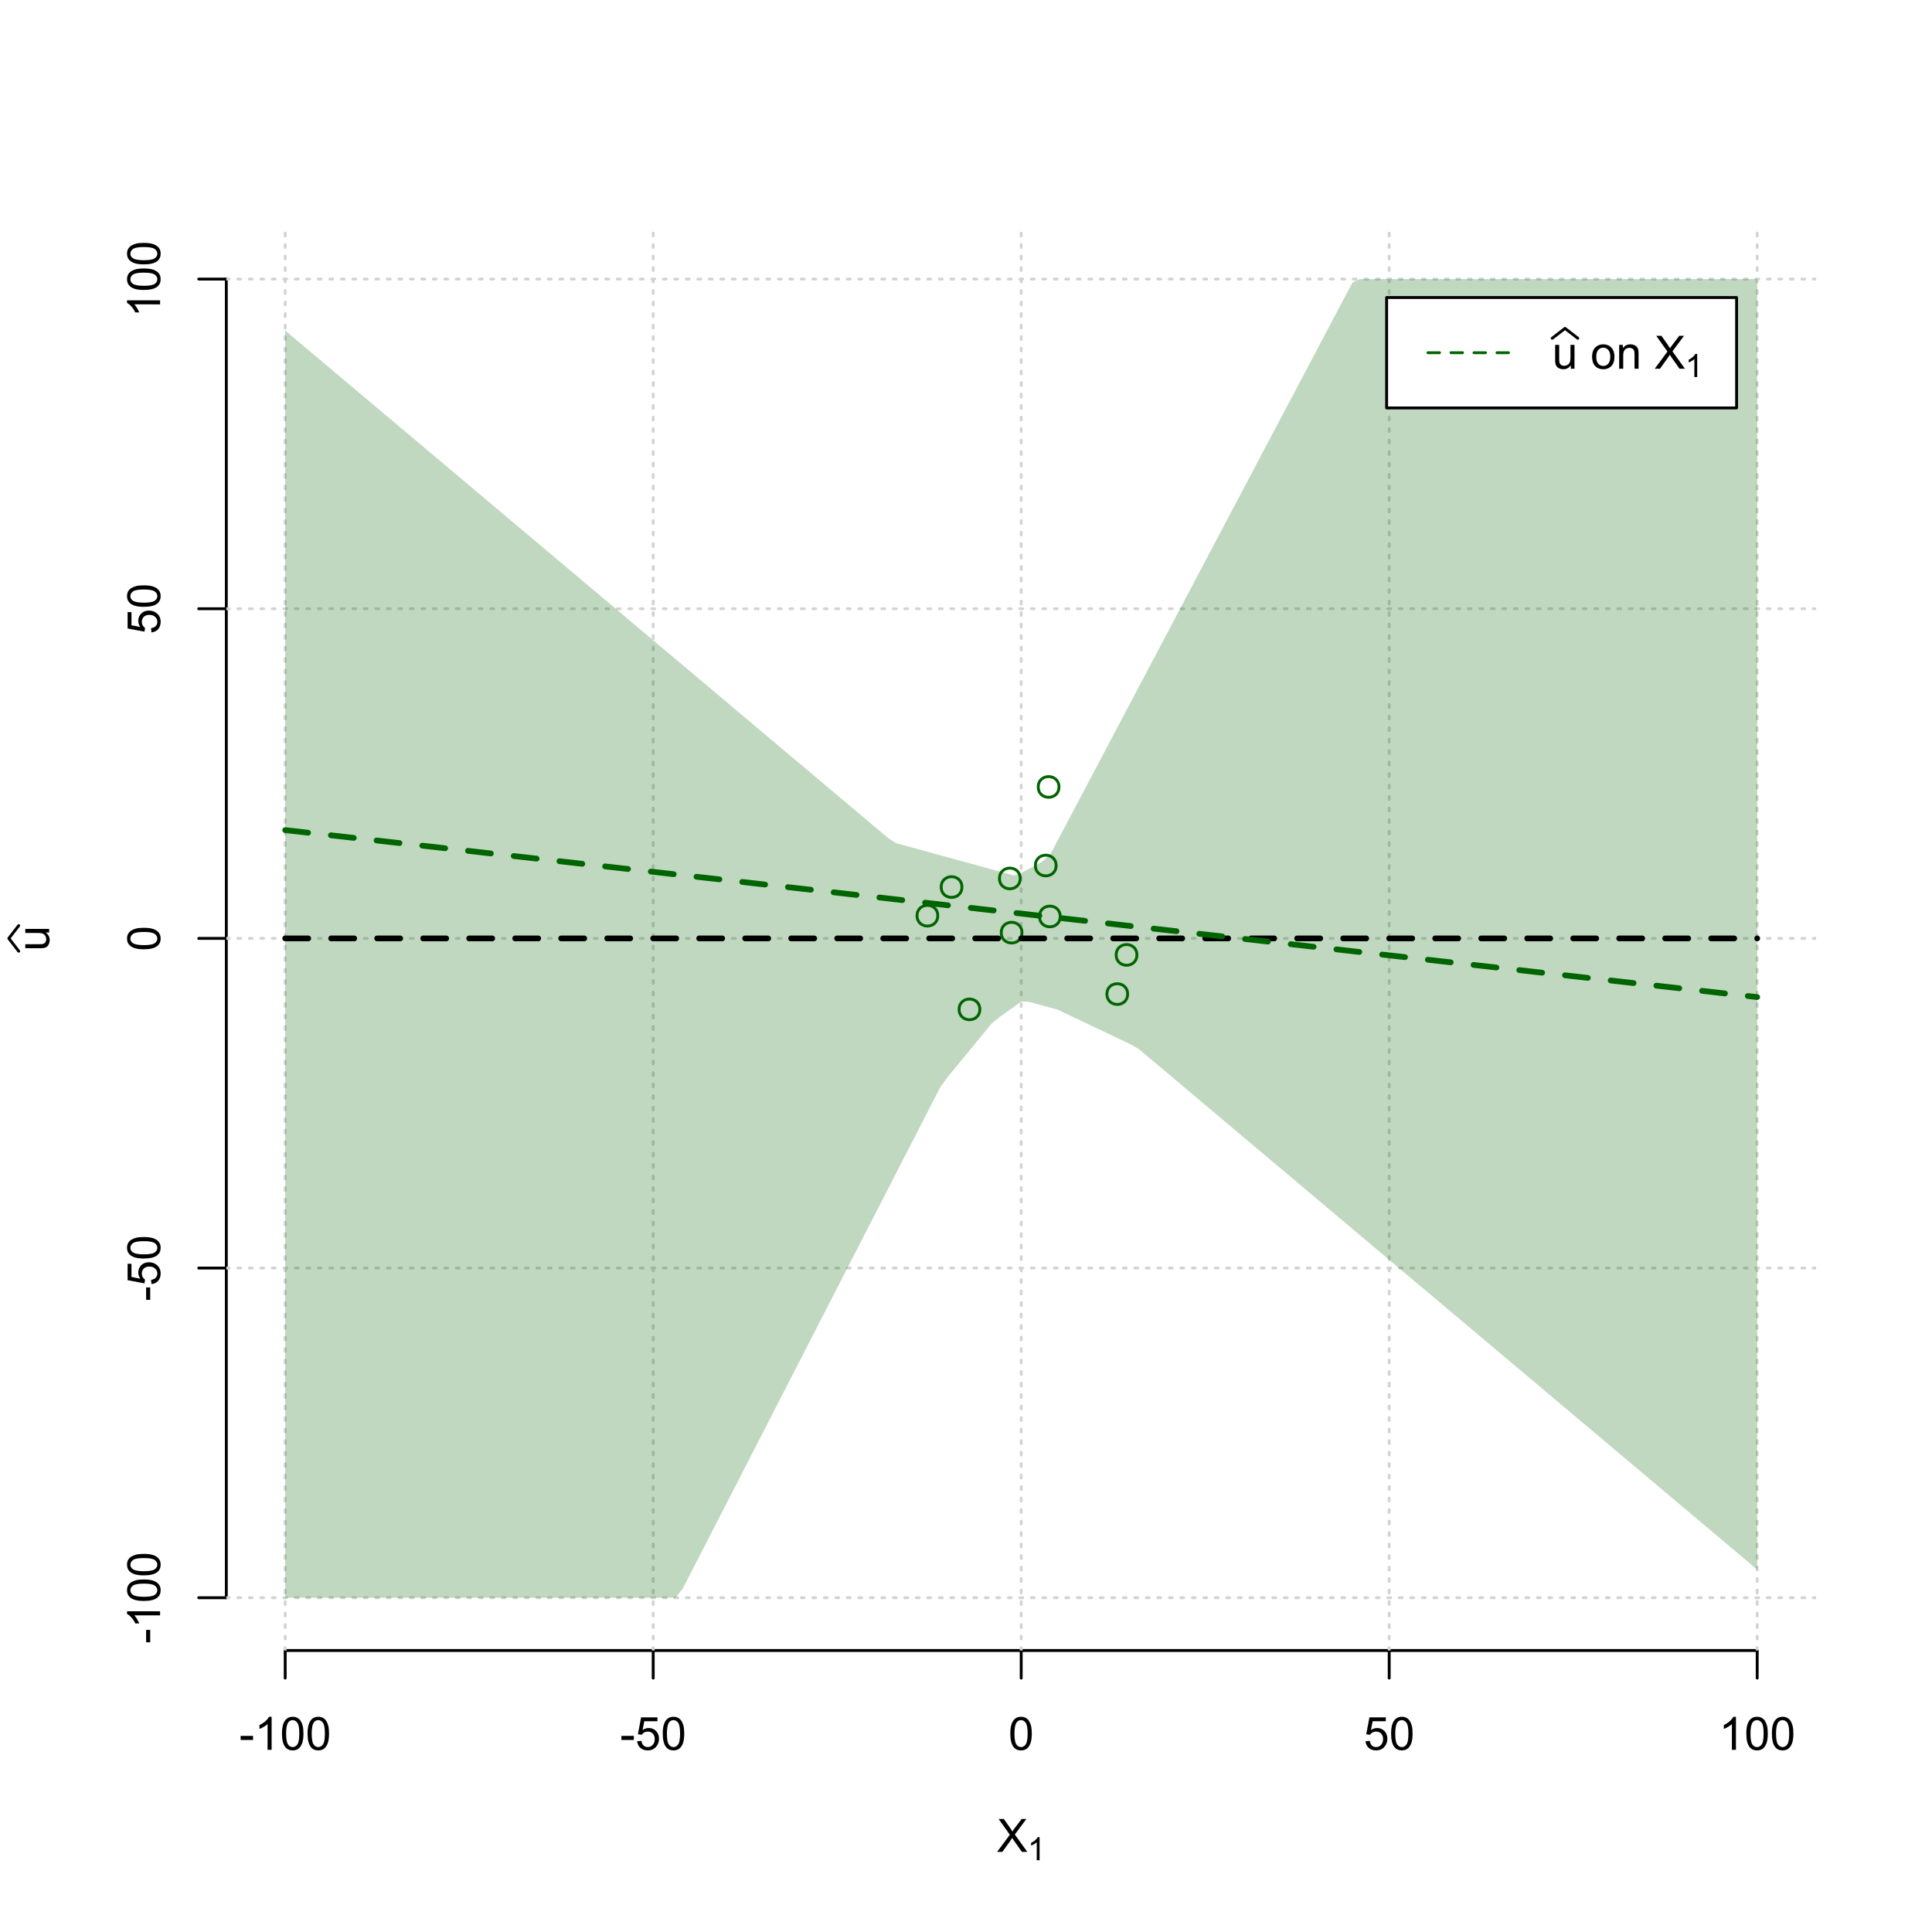 <?xml version="1.0" encoding="UTF-8"?>
<svg xmlns="http://www.w3.org/2000/svg" xmlns:xlink="http://www.w3.org/1999/xlink" width="504pt" height="504pt" viewBox="0 0 504 504" version="1.1">
<defs>
<g>
<symbol overflow="visible" id="glyph0-0">
<path style="stroke:none;" d="M 1.5 0 L 1.5 -7.5 L 7.5 -7.5 L 7.5 0 Z M 1.688 -0.188 L 7.312 -0.188 L 7.312 -7.312 L 1.688 -7.312 Z M 1.688 -0.188 "/>
</symbol>
<symbol overflow="visible" id="glyph0-1">
<path style="stroke:none;" d="M 0.055 0 L 3.375 -4.477 L 0.445 -8.59 L 1.797 -8.59 L 3.359 -6.387 C 3.68 -5.93 3.91 -5.578 4.047 -5.332 C 4.238 -5.645 4.465 -5.969 4.727 -6.312 L 6.457 -8.59 L 7.695 -8.59 L 4.676 -4.539 L 7.93 0 L 6.523 0 L 4.359 -3.062 C 4.238 -3.238 4.113 -3.43 3.984 -3.641 C 3.789 -3.324 3.652 -3.109 3.574 -2.992 L 1.418 0 Z M 0.055 0 "/>
</symbol>
<symbol overflow="visible" id="glyph0-2">
<path style="stroke:none;" d="M 0.383 -2.578 L 0.383 -3.641 L 3.621 -3.641 L 3.621 -2.578 Z M 0.383 -2.578 "/>
</symbol>
<symbol overflow="visible" id="glyph0-3">
<path style="stroke:none;" d="M 4.469 0 L 3.414 0 L 3.414 -6.719 C 3.16 -6.477 2.828 -6.234 2.414 -5.996 C 2 -5.75 1.629 -5.57 1.305 -5.449 L 1.305 -6.469 C 1.895 -6.742 2.41 -7.078 2.852 -7.477 C 3.293 -7.871 3.605 -8.254 3.789 -8.625 L 4.469 -8.625 Z M 4.469 0 "/>
</symbol>
<symbol overflow="visible" id="glyph0-4">
<path style="stroke:none;" d="M 0.5 -4.234 C 0.496 -5.246 0.602 -6.062 0.812 -6.688 C 1.02 -7.305 1.328 -7.785 1.742 -8.121 C 2.148 -8.457 2.668 -8.625 3.297 -8.625 C 3.758 -8.625 4.164 -8.531 4.512 -8.348 C 4.855 -8.16 5.141 -7.891 5.371 -7.543 C 5.594 -7.191 5.773 -6.766 5.906 -6.266 C 6.035 -5.762 6.098 -5.086 6.102 -4.234 C 6.098 -3.227 5.996 -2.414 5.789 -1.797 C 5.578 -1.176 5.266 -0.695 4.859 -0.359 C 4.445 -0.02 3.926 0.145 3.297 0.148 C 2.465 0.145 1.816 -0.148 1.348 -0.742 C 0.781 -1.457 0.496 -2.621 0.5 -4.234 Z M 1.582 -4.234 C 1.582 -2.824 1.746 -1.887 2.074 -1.418 C 2.402 -0.949 2.809 -0.715 3.297 -0.719 C 3.777 -0.715 4.184 -0.949 4.52 -1.422 C 4.848 -1.887 5.016 -2.824 5.016 -4.234 C 5.016 -5.648 4.848 -6.59 4.52 -7.055 C 4.184 -7.516 3.773 -7.746 3.289 -7.75 C 2.801 -7.746 2.414 -7.543 2.125 -7.137 C 1.762 -6.613 1.582 -5.645 1.582 -4.234 Z M 1.582 -4.234 "/>
</symbol>
<symbol overflow="visible" id="glyph0-5">
<path style="stroke:none;" d="M 0.5 -2.25 L 1.605 -2.344 C 1.684 -1.805 1.871 -1.398 2.176 -1.125 C 2.473 -0.852 2.836 -0.715 3.258 -0.719 C 3.766 -0.715 4.195 -0.906 4.547 -1.293 C 4.898 -1.672 5.074 -2.18 5.074 -2.82 C 5.074 -3.414 4.902 -3.891 4.566 -4.242 C 4.227 -4.59 3.785 -4.762 3.242 -4.766 C 2.898 -4.762 2.594 -4.684 2.32 -4.531 C 2.047 -4.375 1.832 -4.176 1.676 -3.93 L 0.688 -4.062 L 1.516 -8.473 L 5.789 -8.473 L 5.789 -7.465 L 2.359 -7.465 L 1.898 -5.156 C 2.414 -5.516 2.953 -5.695 3.523 -5.695 C 4.27 -5.695 4.902 -5.434 5.422 -4.914 C 5.934 -4.395 6.191 -3.727 6.195 -2.914 C 6.191 -2.133 5.965 -1.461 5.516 -0.898 C 4.961 -0.199 4.211 0.145 3.258 0.148 C 2.477 0.145 1.836 -0.07 1.344 -0.508 C 0.844 -0.941 0.562 -1.523 0.5 -2.25 Z M 0.5 -2.25 "/>
</symbol>
<symbol overflow="visible" id="glyph0-6">
<path style="stroke:none;" d="M 4.867 0 L 4.867 -0.914 C 4.379 -0.211 3.723 0.141 2.895 0.141 C 2.527 0.141 2.184 0.07 1.867 -0.07 C 1.547 -0.211 1.309 -0.387 1.156 -0.602 C 1 -0.812 0.895 -1.074 0.832 -1.383 C 0.785 -1.59 0.762 -1.918 0.766 -2.367 L 0.766 -6.223 L 1.82 -6.223 L 1.82 -2.773 C 1.816 -2.219 1.84 -1.848 1.887 -1.656 C 1.949 -1.379 2.09 -1.16 2.309 -1.004 C 2.523 -0.84 2.789 -0.762 3.105 -0.766 C 3.418 -0.762 3.715 -0.844 3.996 -1.008 C 4.273 -1.172 4.469 -1.391 4.586 -1.672 C 4.699 -1.949 4.758 -2.355 4.758 -2.891 L 4.758 -6.223 L 5.812 -6.223 L 5.812 0 Z M 4.867 0 "/>
</symbol>
<symbol overflow="visible" id="glyph0-7">
<path style="stroke:none;" d=""/>
</symbol>
<symbol overflow="visible" id="glyph0-8">
<path style="stroke:none;" d="M 0.398 -3.109 C 0.398 -4.262 0.719 -5.117 1.359 -5.672 C 1.895 -6.133 2.547 -6.363 3.316 -6.363 C 4.172 -6.363 4.871 -6.082 5.414 -5.52 C 5.953 -4.957 6.223 -4.184 6.227 -3.199 C 6.223 -2.398 6.102 -1.766 5.867 -1.309 C 5.625 -0.848 5.277 -0.492 4.82 -0.238 C 4.359 0.016 3.859 0.141 3.316 0.141 C 2.441 0.141 1.734 -0.137 1.203 -0.695 C 0.664 -1.254 0.398 -2.059 0.398 -3.109 Z M 1.484 -3.109 C 1.48 -2.309 1.656 -1.711 2.004 -1.32 C 2.348 -0.922 2.785 -0.727 3.316 -0.727 C 3.84 -0.727 4.273 -0.926 4.621 -1.324 C 4.969 -1.723 5.145 -2.328 5.145 -3.148 C 5.145 -3.914 4.969 -4.496 4.617 -4.895 C 4.266 -5.289 3.832 -5.488 3.316 -5.492 C 2.785 -5.488 2.348 -5.293 2.004 -4.898 C 1.656 -4.5 1.48 -3.902 1.484 -3.109 Z M 1.484 -3.109 "/>
</symbol>
<symbol overflow="visible" id="glyph0-9">
<path style="stroke:none;" d="M 0.789 0 L 0.789 -6.223 L 1.742 -6.223 L 1.742 -5.336 C 2.195 -6.02 2.855 -6.363 3.719 -6.363 C 4.09 -6.363 4.434 -6.293 4.754 -6.16 C 5.066 -6.023 5.305 -5.848 5.461 -5.633 C 5.617 -5.41 5.727 -5.152 5.789 -4.852 C 5.828 -4.656 5.848 -4.312 5.848 -3.828 L 5.848 0 L 4.793 0 L 4.793 -3.785 C 4.793 -4.215 4.75 -4.535 4.668 -4.75 C 4.586 -4.961 4.441 -5.129 4.234 -5.258 C 4.023 -5.383 3.777 -5.449 3.5 -5.449 C 3.047 -5.449 2.66 -5.305 2.332 -5.02 C 2.004 -4.734 1.84 -4.195 1.844 -3.398 L 1.844 0 Z M 0.789 0 "/>
</symbol>
<symbol overflow="visible" id="glyph1-0">
<path style="stroke:none;" d="M 1.051 0 L 1.051 -5.25 L 5.25 -5.25 L 5.25 0 Z M 1.18 -0.133 L 5.117 -0.133 L 5.117 -5.117 L 1.18 -5.117 Z M 1.18 -0.133 "/>
</symbol>
<symbol overflow="visible" id="glyph1-1">
<path style="stroke:none;" d="M 3.129 0 L 2.391 0 L 2.391 -4.703 C 2.211 -4.531 1.977 -4.363 1.691 -4.195 C 1.398 -4.023 1.141 -3.895 0.914 -3.812 L 0.914 -4.527 C 1.328 -4.719 1.688 -4.953 1.996 -5.234 C 2.305 -5.508 2.523 -5.777 2.652 -6.039 L 3.129 -6.039 Z M 3.129 0 "/>
</symbol>
<symbol overflow="visible" id="glyph2-0">
<path style="stroke:none;" d="M 0 -1.5 L -7.5 -1.5 L -7.5 -7.5 L 0 -7.5 Z M -0.188 -1.688 L -0.188 -7.312 L -7.312 -7.312 L -7.312 -1.688 Z M -0.188 -1.688 "/>
</symbol>
<symbol overflow="visible" id="glyph2-1">
<path style="stroke:none;" d="M 0 -4.867 L -0.914 -4.867 C -0.211 -4.379 0.141 -3.723 0.141 -2.895 C 0.141 -2.527 0.07 -2.184 -0.07 -1.867 C -0.211 -1.547 -0.387 -1.309 -0.598 -1.156 C -0.809 -1 -1.07 -0.895 -1.383 -0.832 C -1.59 -0.789 -1.918 -0.766 -2.367 -0.77 L -6.223 -0.77 L -6.223 -1.824 L -2.773 -1.824 C -2.219 -1.82 -1.848 -1.844 -1.656 -1.887 C -1.379 -1.949 -1.16 -2.09 -1.004 -2.309 C -0.84 -2.523 -0.762 -2.789 -0.766 -3.105 C -0.762 -3.418 -0.844 -3.715 -1.008 -3.996 C -1.172 -4.273 -1.391 -4.469 -1.672 -4.586 C -1.945 -4.699 -2.352 -4.758 -2.887 -4.758 L -6.223 -4.758 L -6.223 -5.812 L 0 -5.812 Z M 0 -4.867 "/>
</symbol>
<symbol overflow="visible" id="glyph2-2">
<path style="stroke:none;" d="M -2.578 -0.383 L -3.641 -0.383 L -3.641 -3.621 L -2.578 -3.621 Z M -2.578 -0.383 "/>
</symbol>
<symbol overflow="visible" id="glyph2-3">
<path style="stroke:none;" d="M 0 -4.469 L 0 -3.414 L -6.719 -3.418 C -6.477 -3.16 -6.234 -2.828 -5.996 -2.418 C -5.75 -2.004 -5.57 -1.633 -5.449 -1.309 L -6.469 -1.309 C -6.742 -1.895 -7.078 -2.41 -7.477 -2.852 C -7.871 -3.293 -8.254 -3.605 -8.625 -3.793 L -8.625 -4.473 Z M 0 -4.469 "/>
</symbol>
<symbol overflow="visible" id="glyph2-4">
<path style="stroke:none;" d="M -4.234 -0.5 C -5.246 -0.496 -6.062 -0.602 -6.688 -0.812 C -7.305 -1.02 -7.785 -1.328 -8.121 -1.742 C -8.457 -2.152 -8.625 -2.672 -8.625 -3.301 C -8.625 -3.758 -8.531 -4.164 -8.348 -4.512 C -8.16 -4.859 -7.891 -5.145 -7.543 -5.371 C -7.191 -5.594 -6.766 -5.773 -6.266 -5.906 C -5.762 -6.035 -5.086 -6.098 -4.234 -6.102 C -3.223 -6.098 -2.41 -5.996 -1.793 -5.789 C -1.176 -5.578 -0.695 -5.266 -0.359 -4.859 C -0.02 -4.445 0.145 -3.926 0.148 -3.297 C 0.145 -2.465 -0.148 -1.816 -0.742 -1.348 C -1.457 -0.781 -2.621 -0.496 -4.234 -0.5 Z M -4.234 -1.582 C -2.824 -1.582 -1.887 -1.746 -1.418 -2.074 C -0.949 -2.402 -0.715 -2.809 -0.719 -3.297 C -0.715 -3.777 -0.949 -4.184 -1.422 -4.52 C -1.887 -4.848 -2.824 -5.016 -4.234 -5.016 C -5.648 -5.016 -6.59 -4.848 -7.055 -4.52 C -7.516 -4.188 -7.746 -3.777 -7.75 -3.289 C -7.746 -2.801 -7.543 -2.414 -7.137 -2.129 C -6.613 -1.762 -5.645 -1.582 -4.234 -1.582 Z M -4.234 -1.582 "/>
</symbol>
<symbol overflow="visible" id="glyph2-5">
<path style="stroke:none;" d="M -2.25 -0.5 L -2.344 -1.605 C -1.805 -1.684 -1.398 -1.871 -1.125 -2.176 C -0.852 -2.473 -0.715 -2.836 -0.719 -3.258 C -0.715 -3.766 -0.906 -4.195 -1.293 -4.547 C -1.672 -4.898 -2.18 -5.074 -2.816 -5.074 C -3.414 -5.074 -3.891 -4.902 -4.242 -4.566 C -4.59 -4.227 -4.762 -3.785 -4.766 -3.242 C -4.762 -2.898 -4.684 -2.594 -4.531 -2.32 C -4.375 -2.047 -4.176 -1.832 -3.93 -1.676 L -4.062 -0.688 L -8.473 -1.52 L -8.473 -5.789 L -7.465 -5.789 L -7.465 -2.363 L -5.156 -1.898 C -5.516 -2.414 -5.695 -2.953 -5.695 -3.523 C -5.695 -4.27 -5.434 -4.902 -4.914 -5.422 C -4.395 -5.934 -3.727 -6.191 -2.91 -6.195 C -2.133 -6.191 -1.461 -5.965 -0.895 -5.516 C -0.199 -4.961 0.145 -4.211 0.148 -3.258 C 0.145 -2.477 -0.07 -1.836 -0.508 -1.344 C -0.941 -0.848 -1.523 -0.566 -2.25 -0.5 Z M -2.25 -0.5 "/>
</symbol>
</g>
<clipPath id="clip1">
  <path d="M 74 59.039 L 75 59.039 L 75 430.559 L 74 430.559 Z M 74 59.039 "/>
</clipPath>
<clipPath id="clip2">
  <path d="M 170 59.039 L 171 59.039 L 171 430.559 L 170 430.559 Z M 170 59.039 "/>
</clipPath>
<clipPath id="clip3">
  <path d="M 266 59.039 L 267 59.039 L 267 430.559 L 266 430.559 Z M 266 59.039 "/>
</clipPath>
<clipPath id="clip4">
  <path d="M 362 59.039 L 363 59.039 L 363 430.559 L 362 430.559 Z M 362 59.039 "/>
</clipPath>
<clipPath id="clip5">
  <path d="M 458 59.039 L 459 59.039 L 459 430.559 L 458 430.559 Z M 458 59.039 "/>
</clipPath>
<clipPath id="clip6">
  <path d="M 59.039 416 L 473.758 416 L 473.758 418 L 59.039 418 Z M 59.039 416 "/>
</clipPath>
<clipPath id="clip7">
  <path d="M 59.039 330 L 473.758 330 L 473.758 332 L 59.039 332 Z M 59.039 330 "/>
</clipPath>
<clipPath id="clip8">
  <path d="M 59.039 244 L 473.758 244 L 473.758 246 L 59.039 246 Z M 59.039 244 "/>
</clipPath>
<clipPath id="clip9">
  <path d="M 59.039 158 L 473.758 158 L 473.758 160 L 59.039 160 Z M 59.039 158 "/>
</clipPath>
<clipPath id="clip10">
  <path d="M 59.039 72 L 473.758 72 L 473.758 74 L 59.039 74 Z M 59.039 72 "/>
</clipPath>
</defs>
<g id="surface4506">
<rect x="0" y="0" width="504" height="504" style="fill:rgb(100%,100%,100%);fill-opacity:1;stroke:none;"/>
<g style="fill:rgb(0%,0%,0%);fill-opacity:1;">
  <use xlink:href="#glyph0-1" x="260.062" y="483.102"/>
</g>
<g style="fill:rgb(0%,0%,0%);fill-opacity:1;">
  <use xlink:href="#glyph1-1" x="268.066" y="485.281"/>
</g>
<g style="fill:rgb(0%,0%,0%);fill-opacity:1;">
  <use xlink:href="#glyph2-1" x="12.82" y="248.137"/>
</g>
<path style="fill:none;stroke-width:0.75;stroke-linecap:round;stroke-linejoin:round;stroke:rgb(0%,0%,0%);stroke-opacity:1;stroke-miterlimit:10;" d="M 4.879 248.137 L 2.301 244.801 L 4.879 241.465 "/>
<path style="fill:none;stroke-width:0.75;stroke-linecap:round;stroke-linejoin:round;stroke:rgb(0%,0%,0%);stroke-opacity:1;stroke-miterlimit:10;" d="M 74.398 430.559 L 458.398 430.559 "/>
<path style="fill:none;stroke-width:0.75;stroke-linecap:round;stroke-linejoin:round;stroke:rgb(0%,0%,0%);stroke-opacity:1;stroke-miterlimit:10;" d="M 74.398 430.559 L 74.398 437.762 "/>
<path style="fill:none;stroke-width:0.75;stroke-linecap:round;stroke-linejoin:round;stroke:rgb(0%,0%,0%);stroke-opacity:1;stroke-miterlimit:10;" d="M 170.398 430.559 L 170.398 437.762 "/>
<path style="fill:none;stroke-width:0.75;stroke-linecap:round;stroke-linejoin:round;stroke:rgb(0%,0%,0%);stroke-opacity:1;stroke-miterlimit:10;" d="M 266.398 430.559 L 266.398 437.762 "/>
<path style="fill:none;stroke-width:0.75;stroke-linecap:round;stroke-linejoin:round;stroke:rgb(0%,0%,0%);stroke-opacity:1;stroke-miterlimit:10;" d="M 362.398 430.559 L 362.398 437.762 "/>
<path style="fill:none;stroke-width:0.75;stroke-linecap:round;stroke-linejoin:round;stroke:rgb(0%,0%,0%);stroke-opacity:1;stroke-miterlimit:10;" d="M 458.398 430.559 L 458.398 437.762 "/>
<g style="fill:rgb(0%,0%,0%);fill-opacity:1;">
  <use xlink:href="#glyph0-2" x="62.391" y="456.48"/>
  <use xlink:href="#glyph0-3" x="66.387" y="456.48"/>
  <use xlink:href="#glyph0-4" x="73.061" y="456.48"/>
  <use xlink:href="#glyph0-4" x="79.734" y="456.48"/>
</g>
<g style="fill:rgb(0%,0%,0%);fill-opacity:1;">
  <use xlink:href="#glyph0-2" x="161.727" y="456.48"/>
  <use xlink:href="#glyph0-5" x="165.723" y="456.48"/>
  <use xlink:href="#glyph0-4" x="172.396" y="456.48"/>
</g>
<g style="fill:rgb(0%,0%,0%);fill-opacity:1;">
  <use xlink:href="#glyph0-4" x="263.062" y="456.48"/>
</g>
<g style="fill:rgb(0%,0%,0%);fill-opacity:1;">
  <use xlink:href="#glyph0-5" x="355.727" y="456.48"/>
  <use xlink:href="#glyph0-4" x="362.4" y="456.48"/>
</g>
<g style="fill:rgb(0%,0%,0%);fill-opacity:1;">
  <use xlink:href="#glyph0-3" x="448.387" y="456.48"/>
  <use xlink:href="#glyph0-4" x="455.061" y="456.48"/>
  <use xlink:href="#glyph0-4" x="461.734" y="456.48"/>
</g>
<path style="fill:none;stroke-width:0.75;stroke-linecap:round;stroke-linejoin:round;stroke:rgb(0%,0%,0%);stroke-opacity:1;stroke-miterlimit:10;" d="M 59.039 416.801 L 59.039 72.801 "/>
<path style="fill:none;stroke-width:0.75;stroke-linecap:round;stroke-linejoin:round;stroke:rgb(0%,0%,0%);stroke-opacity:1;stroke-miterlimit:10;" d="M 59.039 416.801 L 51.84 416.801 "/>
<path style="fill:none;stroke-width:0.75;stroke-linecap:round;stroke-linejoin:round;stroke:rgb(0%,0%,0%);stroke-opacity:1;stroke-miterlimit:10;" d="M 59.039 330.801 L 51.84 330.801 "/>
<path style="fill:none;stroke-width:0.75;stroke-linecap:round;stroke-linejoin:round;stroke:rgb(0%,0%,0%);stroke-opacity:1;stroke-miterlimit:10;" d="M 59.039 244.801 L 51.84 244.801 "/>
<path style="fill:none;stroke-width:0.75;stroke-linecap:round;stroke-linejoin:round;stroke:rgb(0%,0%,0%);stroke-opacity:1;stroke-miterlimit:10;" d="M 59.039 158.801 L 51.84 158.801 "/>
<path style="fill:none;stroke-width:0.75;stroke-linecap:round;stroke-linejoin:round;stroke:rgb(0%,0%,0%);stroke-opacity:1;stroke-miterlimit:10;" d="M 59.039 72.801 L 51.84 72.801 "/>
<g style="fill:rgb(0%,0%,0%);fill-opacity:1;">
  <use xlink:href="#glyph2-2" x="41.762" y="428.809"/>
  <use xlink:href="#glyph2-3" x="41.762" y="424.812"/>
  <use xlink:href="#glyph2-4" x="41.762" y="418.139"/>
  <use xlink:href="#glyph2-4" x="41.762" y="411.465"/>
</g>
<g style="fill:rgb(0%,0%,0%);fill-opacity:1;">
  <use xlink:href="#glyph2-2" x="41.762" y="339.473"/>
  <use xlink:href="#glyph2-5" x="41.762" y="335.477"/>
  <use xlink:href="#glyph2-4" x="41.762" y="328.803"/>
</g>
<g style="fill:rgb(0%,0%,0%);fill-opacity:1;">
  <use xlink:href="#glyph2-4" x="41.762" y="248.137"/>
</g>
<g style="fill:rgb(0%,0%,0%);fill-opacity:1;">
  <use xlink:href="#glyph2-5" x="41.762" y="165.473"/>
  <use xlink:href="#glyph2-4" x="41.762" y="158.799"/>
</g>
<g style="fill:rgb(0%,0%,0%);fill-opacity:1;">
  <use xlink:href="#glyph2-3" x="41.762" y="82.812"/>
  <use xlink:href="#glyph2-4" x="41.762" y="76.139"/>
  <use xlink:href="#glyph2-4" x="41.762" y="69.465"/>
</g>
<g clip-path="url(#clip1)" clip-rule="nonzero">
<path style="fill:none;stroke-width:0.75;stroke-linecap:round;stroke-linejoin:round;stroke:rgb(82.745%,82.745%,82.745%);stroke-opacity:1;stroke-dasharray:0.75,2.25;stroke-miterlimit:10;" d="M 74.398 430.559 L 74.398 59.039 "/>
</g>
<g clip-path="url(#clip2)" clip-rule="nonzero">
<path style="fill:none;stroke-width:0.75;stroke-linecap:round;stroke-linejoin:round;stroke:rgb(82.745%,82.745%,82.745%);stroke-opacity:1;stroke-dasharray:0.75,2.25;stroke-miterlimit:10;" d="M 170.398 430.559 L 170.398 59.039 "/>
</g>
<g clip-path="url(#clip3)" clip-rule="nonzero">
<path style="fill:none;stroke-width:0.75;stroke-linecap:round;stroke-linejoin:round;stroke:rgb(82.745%,82.745%,82.745%);stroke-opacity:1;stroke-dasharray:0.75,2.25;stroke-miterlimit:10;" d="M 266.398 430.559 L 266.398 59.039 "/>
</g>
<g clip-path="url(#clip4)" clip-rule="nonzero">
<path style="fill:none;stroke-width:0.75;stroke-linecap:round;stroke-linejoin:round;stroke:rgb(82.745%,82.745%,82.745%);stroke-opacity:1;stroke-dasharray:0.75,2.25;stroke-miterlimit:10;" d="M 362.398 430.559 L 362.398 59.039 "/>
</g>
<g clip-path="url(#clip5)" clip-rule="nonzero">
<path style="fill:none;stroke-width:0.75;stroke-linecap:round;stroke-linejoin:round;stroke:rgb(82.745%,82.745%,82.745%);stroke-opacity:1;stroke-dasharray:0.75,2.25;stroke-miterlimit:10;" d="M 458.398 430.559 L 458.398 59.039 "/>
</g>
<g clip-path="url(#clip6)" clip-rule="nonzero">
<path style="fill:none;stroke-width:0.75;stroke-linecap:round;stroke-linejoin:round;stroke:rgb(82.745%,82.745%,82.745%);stroke-opacity:1;stroke-dasharray:0.75,2.25;stroke-miterlimit:10;" d="M 59.039 416.801 L 473.762 416.801 "/>
</g>
<g clip-path="url(#clip7)" clip-rule="nonzero">
<path style="fill:none;stroke-width:0.75;stroke-linecap:round;stroke-linejoin:round;stroke:rgb(82.745%,82.745%,82.745%);stroke-opacity:1;stroke-dasharray:0.75,2.25;stroke-miterlimit:10;" d="M 59.039 330.801 L 473.762 330.801 "/>
</g>
<g clip-path="url(#clip8)" clip-rule="nonzero">
<path style="fill:none;stroke-width:0.75;stroke-linecap:round;stroke-linejoin:round;stroke:rgb(82.745%,82.745%,82.745%);stroke-opacity:1;stroke-dasharray:0.75,2.25;stroke-miterlimit:10;" d="M 59.039 244.801 L 473.762 244.801 "/>
</g>
<g clip-path="url(#clip9)" clip-rule="nonzero">
<path style="fill:none;stroke-width:0.75;stroke-linecap:round;stroke-linejoin:round;stroke:rgb(82.745%,82.745%,82.745%);stroke-opacity:1;stroke-dasharray:0.75,2.25;stroke-miterlimit:10;" d="M 59.039 158.801 L 473.762 158.801 "/>
</g>
<g clip-path="url(#clip10)" clip-rule="nonzero">
<path style="fill:none;stroke-width:0.75;stroke-linecap:round;stroke-linejoin:round;stroke:rgb(82.745%,82.745%,82.745%);stroke-opacity:1;stroke-dasharray:0.75,2.25;stroke-miterlimit:10;" d="M 59.039 72.801 L 473.762 72.801 "/>
</g>
<path style=" stroke:none;fill-rule:nonzero;fill:rgb(0%,39.216%,0%);fill-opacity:0.251;" d="M 74.398 72.801 L 74.398 86.223 L 76.32 87.836 L 78.238 89.453 L 80.16 91.07 L 82.078 92.688 L 84 94.301 L 85.922 95.918 L 87.84 97.535 L 89.762 99.152 L 91.68 100.766 L 93.602 102.383 L 95.52 104 L 97.441 105.617 L 99.359 107.23 L 101.281 108.848 L 103.199 110.465 L 105.121 112.082 L 107.039 113.695 L 108.961 115.312 L 110.879 116.93 L 112.801 118.547 L 114.719 120.16 L 116.641 121.777 L 118.559 123.395 L 120.48 125.008 L 122.398 126.625 L 124.32 128.242 L 126.238 129.859 L 128.16 131.473 L 130.078 133.09 L 133.922 136.324 L 135.84 137.938 L 137.762 139.555 L 139.68 141.172 L 141.602 142.789 L 143.52 144.402 L 145.441 146.02 L 147.359 147.637 L 149.281 149.254 L 151.199 150.867 L 153.121 152.484 L 155.039 154.102 L 156.961 155.719 L 158.879 157.332 L 160.801 158.949 L 162.719 160.566 L 164.641 162.184 L 166.559 163.797 L 168.48 165.414 L 170.398 167.031 L 172.32 168.645 L 174.238 170.262 L 176.16 171.879 L 178.078 173.496 L 180 175.109 L 181.922 176.727 L 183.84 178.344 L 185.762 179.961 L 187.68 181.574 L 189.602 183.191 L 191.52 184.809 L 193.441 186.426 L 195.359 188.039 L 197.281 189.656 L 199.199 191.273 L 201.121 192.891 L 203.039 194.504 L 204.961 196.121 L 206.879 197.738 L 208.801 199.355 L 210.719 200.969 L 212.641 202.586 L 214.559 204.203 L 216.48 205.82 L 218.398 207.434 L 220.32 209.051 L 222.238 210.668 L 224.16 212.281 L 226.078 213.898 L 229.922 217.133 L 231.84 218.746 L 233.762 219.949 L 235.68 220.477 L 237.602 221.004 L 239.52 221.531 L 241.441 222.059 L 243.359 222.582 L 245.281 223.109 L 247.199 223.637 L 249.121 224.164 L 251.039 224.691 L 252.961 225.215 L 254.879 225.742 L 256.801 226.27 L 258.719 226.797 L 260.641 227.32 L 262.559 227.848 L 264.48 228.375 L 266.398 227.707 L 268.32 226.707 L 270.238 225.707 L 272.16 224.57 L 274.078 222.719 L 276 219.082 L 277.922 215.449 L 279.84 211.816 L 281.762 208.18 L 283.68 204.547 L 285.602 200.914 L 287.52 197.281 L 289.441 193.645 L 291.359 190.012 L 293.281 186.379 L 295.199 182.742 L 297.121 179.109 L 299.039 175.477 L 300.961 171.84 L 302.879 168.207 L 304.801 164.574 L 306.719 160.941 L 308.641 157.305 L 310.559 153.672 L 312.48 150.039 L 314.398 146.402 L 316.32 142.77 L 318.238 139.137 L 320.16 135.504 L 322.078 131.867 L 325.922 124.602 L 327.84 120.965 L 329.762 117.332 L 331.68 113.699 L 333.602 110.066 L 335.52 106.43 L 337.441 102.797 L 339.359 99.164 L 341.281 95.527 L 343.199 91.895 L 345.121 88.262 L 347.039 84.629 L 348.961 80.992 L 350.879 77.359 L 352.801 73.727 L 354.719 72.801 L 458.398 72.801 L 458.398 416.801 L 458.398 409.457 L 456.48 407.84 L 454.559 406.223 L 452.641 404.609 L 450.719 402.992 L 448.801 401.375 L 446.879 399.758 L 444.961 398.145 L 443.039 396.527 L 441.121 394.91 L 439.199 393.293 L 437.281 391.68 L 435.359 390.062 L 433.441 388.445 L 431.52 386.828 L 429.602 385.215 L 427.68 383.598 L 425.762 381.98 L 423.84 380.363 L 421.922 378.75 L 418.078 375.516 L 416.16 373.902 L 414.238 372.285 L 412.32 370.668 L 410.398 369.051 L 408.48 367.438 L 406.559 365.82 L 404.641 364.203 L 402.719 362.586 L 400.801 360.973 L 398.879 359.355 L 396.961 357.738 L 395.039 356.121 L 393.121 354.508 L 391.199 352.891 L 389.281 351.273 L 387.359 349.656 L 385.441 348.043 L 383.52 346.426 L 381.602 344.809 L 379.68 343.191 L 377.762 341.578 L 375.84 339.961 L 373.922 338.344 L 372 336.727 L 370.078 335.113 L 368.16 333.496 L 366.238 331.879 L 364.32 330.266 L 362.398 328.648 L 360.48 327.031 L 358.559 325.414 L 356.641 323.801 L 354.719 322.184 L 352.801 320.566 L 350.879 318.949 L 348.961 317.336 L 347.039 315.719 L 345.121 314.102 L 343.199 312.484 L 341.281 310.871 L 339.359 309.254 L 337.441 307.637 L 335.52 306.02 L 333.602 304.406 L 331.68 302.789 L 329.762 301.172 L 327.84 299.555 L 325.922 297.941 L 322.078 294.707 L 320.16 293.09 L 318.238 291.477 L 316.32 289.859 L 314.398 288.242 L 312.48 286.629 L 310.559 285.012 L 308.641 283.395 L 306.719 281.777 L 304.801 280.164 L 302.879 278.547 L 300.961 276.93 L 299.039 275.312 L 297.121 273.699 L 295.199 272.559 L 293.281 271.645 L 291.359 270.734 L 289.441 269.82 L 287.52 268.906 L 285.602 267.996 L 283.68 267.082 L 281.762 266.172 L 279.84 265.258 L 277.922 264.344 L 276 263.434 L 274.078 262.883 L 272.16 262.363 L 270.238 261.844 L 268.32 261.328 L 266.398 261.266 L 264.48 262.648 L 262.559 264.035 L 260.641 265.418 L 258.719 266.969 L 256.801 269.305 L 254.879 271.645 L 252.961 273.98 L 251.039 276.32 L 249.121 278.66 L 247.199 280.996 L 245.281 283.629 L 243.359 287.367 L 241.441 291.105 L 239.52 294.844 L 237.602 298.582 L 235.68 302.32 L 233.762 306.059 L 231.84 309.801 L 229.922 313.539 L 226.078 321.016 L 224.16 324.754 L 222.238 328.492 L 220.32 332.23 L 218.398 335.969 L 216.48 339.707 L 214.559 343.445 L 212.641 347.184 L 210.719 350.922 L 208.801 354.66 L 206.879 358.402 L 204.961 362.141 L 203.039 365.879 L 201.121 369.617 L 199.199 373.355 L 197.281 377.094 L 195.359 380.832 L 193.441 384.57 L 191.52 388.309 L 189.602 392.047 L 187.68 395.785 L 185.762 399.523 L 183.84 403.266 L 181.922 407.004 L 178.078 414.48 L 176.16 416.801 L 74.398 416.801 Z M 74.398 72.801 "/>
<path style="fill:none;stroke-width:0.75;stroke-linecap:round;stroke-linejoin:round;stroke:rgb(0%,39.216%,0%);stroke-opacity:1;stroke-miterlimit:10;" d="M 294.16 259.324 C 294.16 262.926 288.762 262.926 288.762 259.324 C 288.762 255.727 294.16 255.727 294.16 259.324 "/>
<path style="fill:none;stroke-width:0.75;stroke-linecap:round;stroke-linejoin:round;stroke:rgb(0%,39.216%,0%);stroke-opacity:1;stroke-miterlimit:10;" d="M 296.582 249.105 C 296.582 252.707 291.184 252.707 291.184 249.105 C 291.184 245.508 296.582 245.508 296.582 249.105 "/>
<path style="fill:none;stroke-width:0.75;stroke-linecap:round;stroke-linejoin:round;stroke:rgb(0%,39.216%,0%);stroke-opacity:1;stroke-miterlimit:10;" d="M 266.133 229.164 C 266.133 232.762 260.734 232.762 260.734 229.164 C 260.734 225.562 266.133 225.562 266.133 229.164 "/>
<path style="fill:none;stroke-width:0.75;stroke-linecap:round;stroke-linejoin:round;stroke:rgb(0%,39.216%,0%);stroke-opacity:1;stroke-miterlimit:10;" d="M 266.598 243.301 C 266.598 246.898 261.199 246.898 261.199 243.301 C 261.199 239.699 266.598 239.699 266.598 243.301 "/>
<path style="fill:none;stroke-width:0.75;stroke-linecap:round;stroke-linejoin:round;stroke:rgb(0%,39.216%,0%);stroke-opacity:1;stroke-miterlimit:10;" d="M 250.934 231.406 C 250.934 235.004 245.531 235.004 245.531 231.406 C 245.531 227.805 250.934 227.805 250.934 231.406 "/>
<path style="fill:none;stroke-width:0.75;stroke-linecap:round;stroke-linejoin:round;stroke:rgb(0%,39.216%,0%);stroke-opacity:1;stroke-miterlimit:10;" d="M 244.633 238.875 C 244.633 242.477 239.23 242.477 239.23 238.875 C 239.23 235.277 244.633 235.277 244.633 238.875 "/>
<path style="fill:none;stroke-width:0.75;stroke-linecap:round;stroke-linejoin:round;stroke:rgb(0%,39.216%,0%);stroke-opacity:1;stroke-miterlimit:10;" d="M 255.605 263.316 C 255.605 266.918 250.207 266.918 250.207 263.316 C 250.207 259.719 255.605 259.719 255.605 263.316 "/>
<path style="fill:none;stroke-width:0.75;stroke-linecap:round;stroke-linejoin:round;stroke:rgb(0%,39.216%,0%);stroke-opacity:1;stroke-miterlimit:10;" d="M 275.508 225.789 C 275.508 229.391 270.105 229.391 270.105 225.789 C 270.105 222.191 275.508 222.191 275.508 225.789 "/>
<path style="fill:none;stroke-width:0.75;stroke-linecap:round;stroke-linejoin:round;stroke:rgb(0%,39.216%,0%);stroke-opacity:1;stroke-miterlimit:10;" d="M 276.574 239.078 C 276.574 242.68 271.176 242.68 271.176 239.078 C 271.176 235.477 276.574 235.477 276.574 239.078 "/>
<path style="fill:none;stroke-width:0.75;stroke-linecap:round;stroke-linejoin:round;stroke:rgb(0%,39.216%,0%);stroke-opacity:1;stroke-miterlimit:10;" d="M 276.25 205.293 C 276.25 208.891 270.848 208.891 270.848 205.293 C 270.848 201.691 276.25 201.691 276.25 205.293 "/>
<path style="fill:none;stroke-width:1.5;stroke-linecap:round;stroke-linejoin:round;stroke:rgb(0%,0%,0%);stroke-opacity:1;stroke-dasharray:6,6;stroke-miterlimit:10;" d="M 74.398 244.801 L 458.398 244.801 "/>
<path style="fill:none;stroke-width:1.5;stroke-linecap:round;stroke-linejoin:round;stroke:rgb(0%,39.216%,0%);stroke-opacity:1;stroke-dasharray:6,6;stroke-miterlimit:10;" d="M 74.398 216.547 L 76.32 216.766 L 78.238 216.984 L 80.16 217.203 L 82.078 217.418 L 85.922 217.855 L 87.84 218.074 L 89.762 218.289 L 91.68 218.508 L 93.602 218.727 L 95.52 218.945 L 97.441 219.16 L 99.359 219.379 L 101.281 219.598 L 103.199 219.816 L 105.121 220.031 L 107.039 220.25 L 108.961 220.469 L 110.879 220.688 L 112.801 220.902 L 114.719 221.121 L 116.641 221.34 L 118.559 221.559 L 120.48 221.777 L 122.398 221.992 L 124.32 222.211 L 126.238 222.43 L 128.16 222.648 L 130.078 222.863 L 133.922 223.301 L 135.84 223.52 L 137.762 223.734 L 139.68 223.953 L 141.602 224.172 L 143.52 224.391 L 145.441 224.605 L 147.359 224.824 L 149.281 225.043 L 151.199 225.262 L 153.121 225.477 L 155.039 225.695 L 156.961 225.914 L 158.879 226.133 L 160.801 226.348 L 162.719 226.566 L 164.641 226.785 L 166.559 227.004 L 168.48 227.223 L 170.398 227.438 L 172.32 227.656 L 174.238 227.875 L 176.16 228.094 L 178.078 228.309 L 181.922 228.746 L 183.84 228.965 L 185.762 229.18 L 187.68 229.398 L 189.602 229.617 L 191.52 229.836 L 193.441 230.051 L 195.359 230.27 L 197.281 230.488 L 199.199 230.707 L 201.121 230.922 L 203.039 231.141 L 204.961 231.359 L 206.879 231.578 L 208.801 231.797 L 210.719 232.012 L 212.641 232.23 L 214.559 232.449 L 216.48 232.668 L 218.398 232.883 L 220.32 233.102 L 222.238 233.32 L 224.16 233.539 L 226.078 233.754 L 229.922 234.191 L 231.84 234.41 L 233.762 234.625 L 235.68 234.844 L 237.602 235.062 L 239.52 235.281 L 241.441 235.496 L 243.359 235.715 L 245.281 235.934 L 247.199 236.152 L 249.121 236.367 L 251.039 236.586 L 252.961 236.805 L 254.879 237.023 L 256.801 237.242 L 258.719 237.457 L 260.641 237.676 L 262.559 237.895 L 264.48 238.113 L 266.398 238.328 L 268.32 238.547 L 270.238 238.766 L 272.16 238.984 L 274.078 239.199 L 277.922 239.637 L 279.84 239.855 L 281.762 240.07 L 283.68 240.289 L 285.602 240.508 L 287.52 240.727 L 289.441 240.941 L 291.359 241.16 L 293.281 241.379 L 295.199 241.598 L 297.121 241.816 L 299.039 242.031 L 300.961 242.25 L 302.879 242.469 L 304.801 242.688 L 306.719 242.902 L 308.641 243.121 L 310.559 243.34 L 312.48 243.559 L 314.398 243.773 L 316.32 243.992 L 318.238 244.211 L 320.16 244.43 L 322.078 244.645 L 325.922 245.082 L 327.84 245.301 L 329.762 245.516 L 331.68 245.734 L 333.602 245.953 L 335.52 246.172 L 337.441 246.391 L 339.359 246.605 L 341.281 246.824 L 343.199 247.043 L 345.121 247.262 L 347.039 247.477 L 348.961 247.695 L 350.879 247.914 L 352.801 248.133 L 354.719 248.348 L 356.641 248.566 L 358.559 248.785 L 360.48 249.004 L 362.398 249.219 L 364.32 249.438 L 366.238 249.656 L 368.16 249.875 L 370.078 250.09 L 373.922 250.527 L 375.84 250.746 L 377.762 250.961 L 379.68 251.18 L 381.602 251.398 L 383.52 251.617 L 385.441 251.836 L 387.359 252.051 L 389.281 252.27 L 391.199 252.488 L 393.121 252.707 L 395.039 252.922 L 396.961 253.141 L 398.879 253.359 L 400.801 253.578 L 402.719 253.793 L 404.641 254.012 L 406.559 254.23 L 408.48 254.449 L 410.398 254.664 L 412.32 254.883 L 414.238 255.102 L 416.16 255.32 L 418.078 255.535 L 421.922 255.973 L 423.84 256.191 L 425.762 256.41 L 427.68 256.625 L 429.602 256.844 L 431.52 257.062 L 433.441 257.281 L 435.359 257.496 L 437.281 257.715 L 439.199 257.934 L 441.121 258.152 L 443.039 258.367 L 444.961 258.586 L 446.879 258.805 L 448.801 259.023 L 450.719 259.238 L 452.641 259.457 L 454.559 259.676 L 456.48 259.895 L 458.398 260.109 "/>
<path style="fill-rule:nonzero;fill:rgb(100%,100%,100%);fill-opacity:1;stroke-width:0.75;stroke-linecap:round;stroke-linejoin:round;stroke:rgb(0%,0%,0%);stroke-opacity:1;stroke-miterlimit:10;" d="M 361.727 77.617 L 453.027 77.617 L 453.027 106.418 L 361.727 106.418 Z M 361.727 77.617 "/>
<path style="fill:none;stroke-width:0.75;stroke-linecap:round;stroke-linejoin:round;stroke:rgb(0%,39.216%,0%);stroke-opacity:1;stroke-dasharray:3,3;stroke-miterlimit:10;" d="M 372.523 92.016 L 394.125 92.016 "/>
<g style="fill:rgb(0%,0%,0%);fill-opacity:1;">
  <use xlink:href="#glyph0-6" x="404.926" y="96.188"/>
</g>
<path style="fill:none;stroke-width:0.75;stroke-linecap:round;stroke-linejoin:round;stroke:rgb(0%,0%,0%);stroke-opacity:1;stroke-miterlimit:10;" d="M 404.926 88.246 L 408.262 85.668 L 411.598 88.246 "/>
<g style="fill:rgb(0%,0%,0%);fill-opacity:1;">
  <use xlink:href="#glyph0-7" x="411.598" y="96.188"/>
  <use xlink:href="#glyph0-8" x="414.932" y="96.188"/>
  <use xlink:href="#glyph0-9" x="421.605" y="96.188"/>
  <use xlink:href="#glyph0-7" x="428.279" y="96.188"/>
</g>
<g style="fill:rgb(0%,0%,0%);fill-opacity:1;">
  <use xlink:href="#glyph0-1" x="431.613" y="96.188"/>
</g>
<g style="fill:rgb(0%,0%,0%);fill-opacity:1;">
  <use xlink:href="#glyph1-1" x="439.617" y="98.363"/>
</g>
<g style="fill:rgb(0%,0%,0%);fill-opacity:1;">
  <use xlink:href="#glyph0-7" x="444.289" y="96.188"/>
</g>
</g>
</svg>
